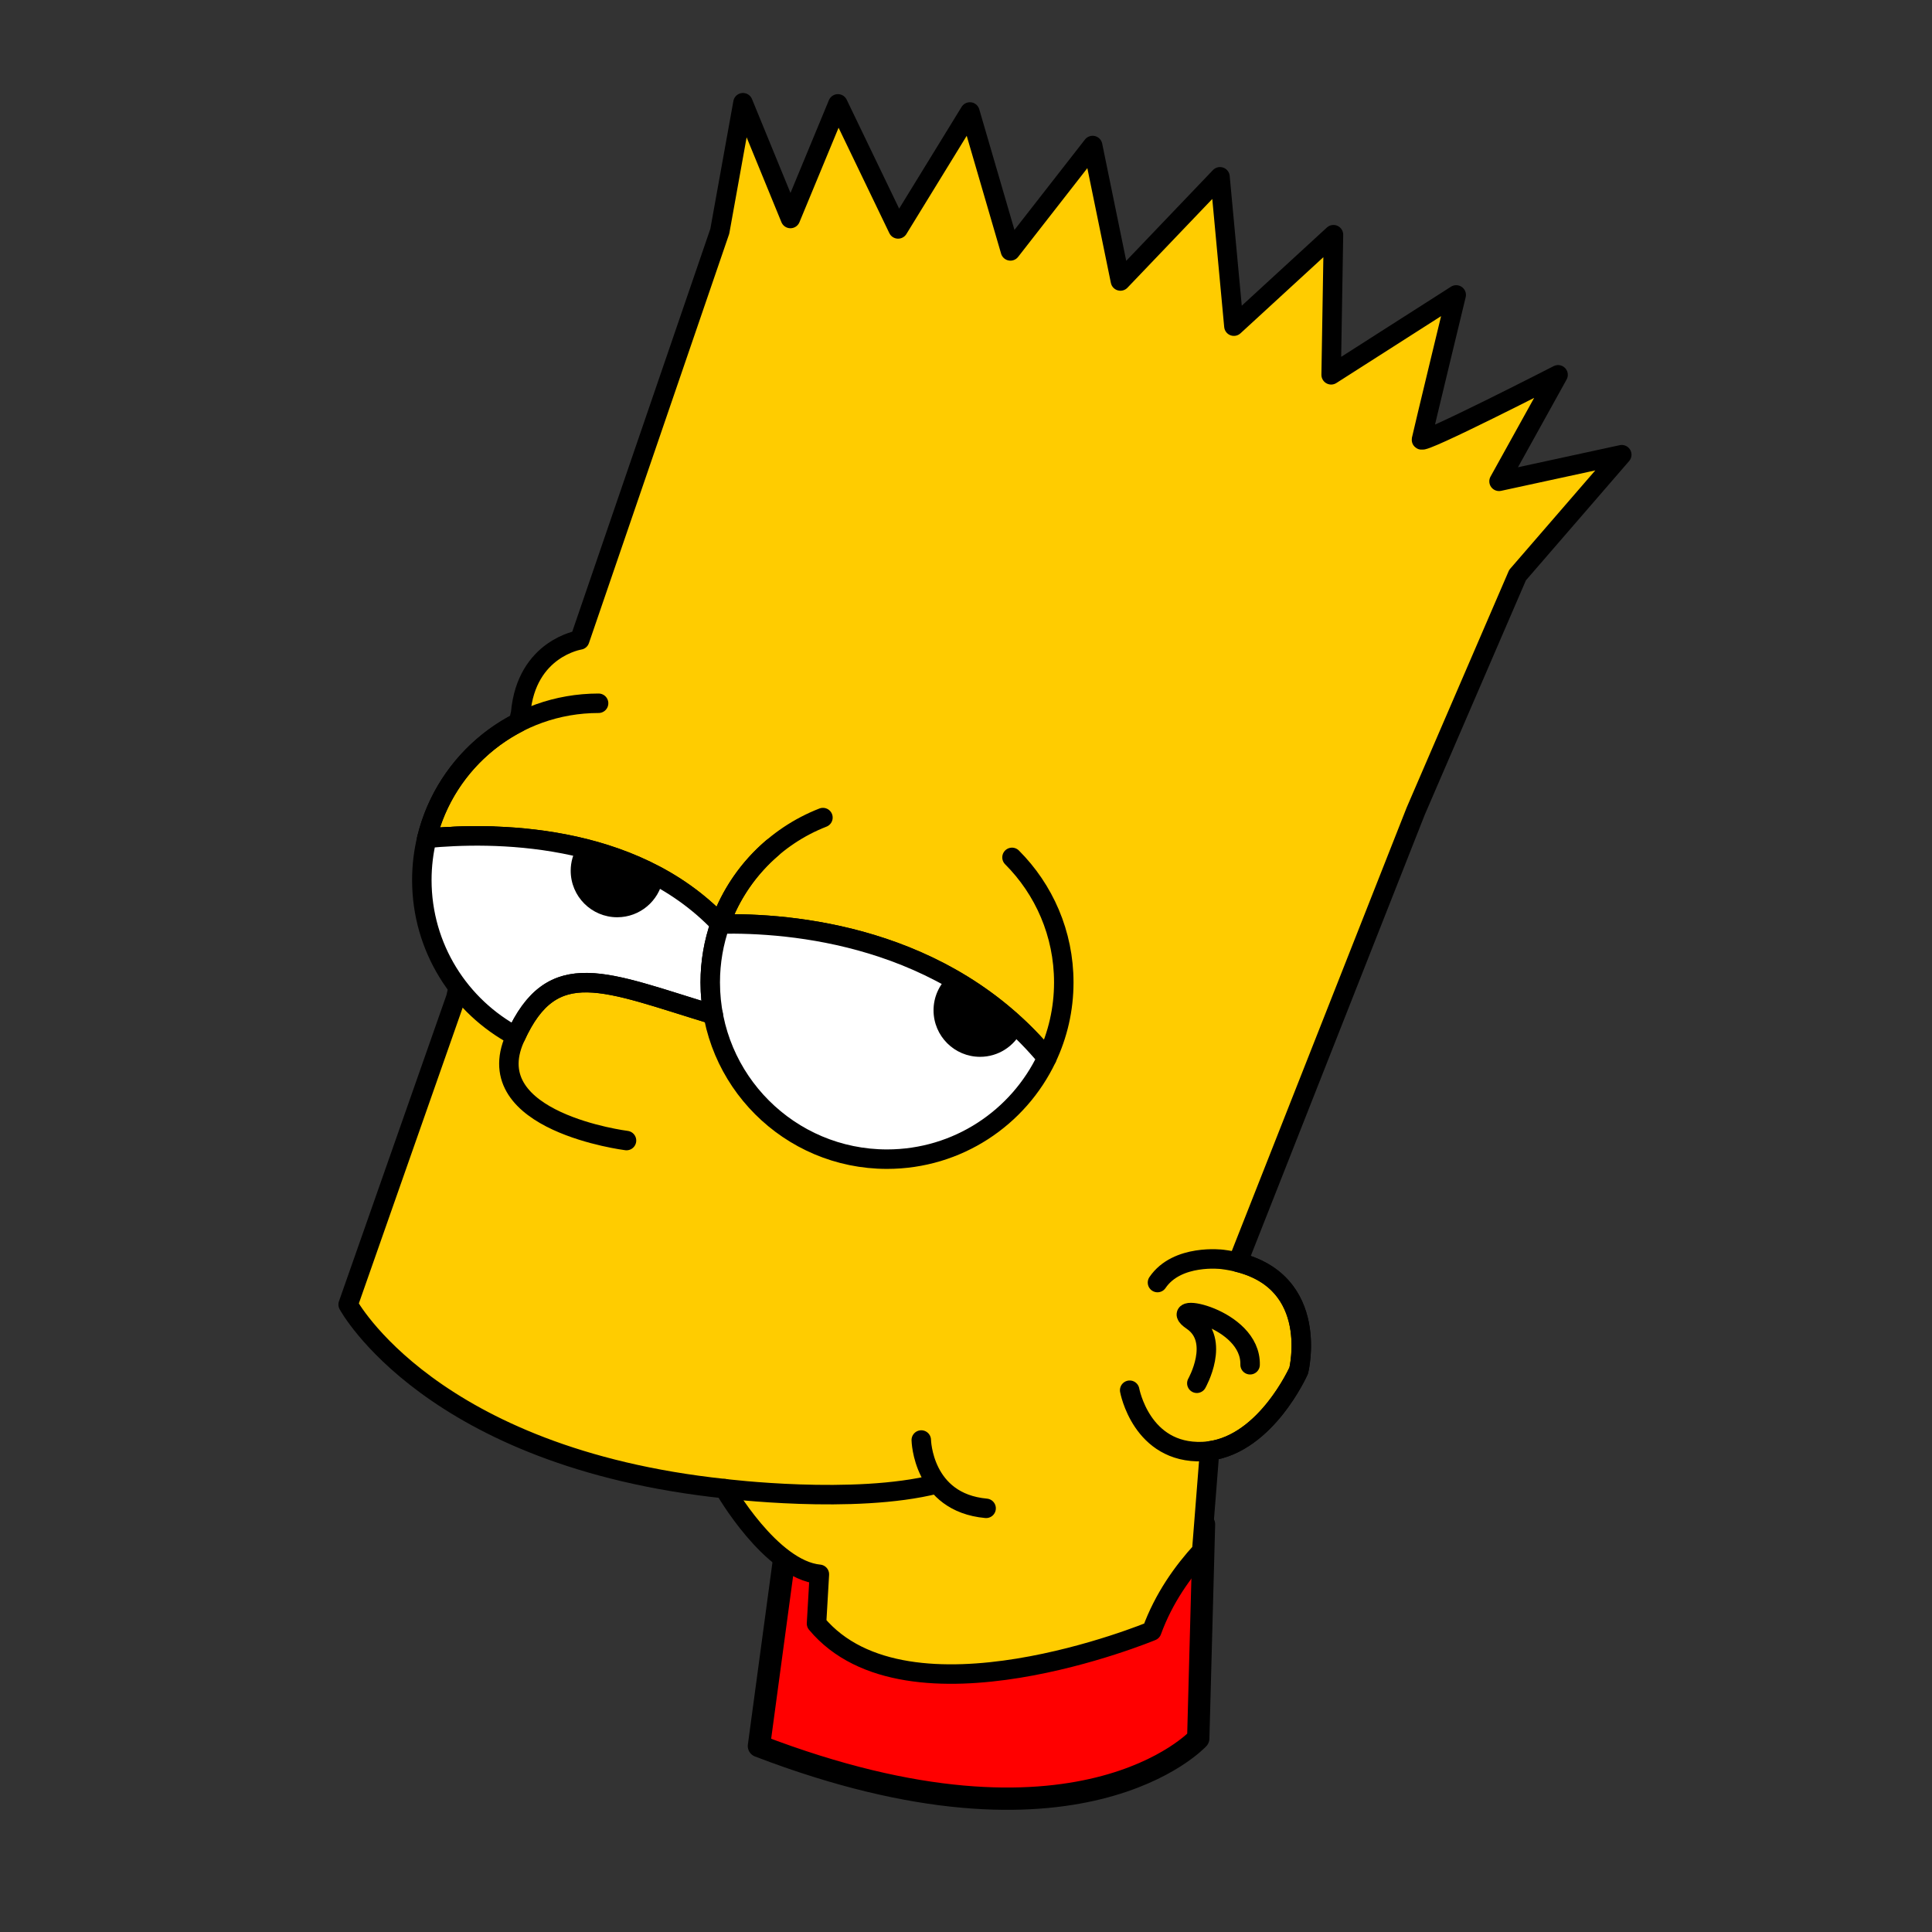 <?xml version="1.0" encoding="utf-8"?>
<!-- Generator: Adobe Illustrator 23.0.1, SVG Export Plug-In . SVG Version: 6.00 Build 0)  -->
<svg version="1.1" id="Layer_1" xmlns="http://www.w3.org/2000/svg" xmlns:xlink="http://www.w3.org/1999/xlink" x="0px" y="0px"
	 viewBox="0 0 1000 1000" style="enable-background:new 0 0 1000 1000;" xml:space="preserve">
<rect x="0" y="0" width="1000" height="1000" fill="#333333" stroke="none"/>
<style type="text/css">
	.st0{fill:#FF0000;stroke:#000000;stroke-width:11.544;stroke-linecap:round;stroke-linejoin:round;}
	.st1{fill:#FFCC00;}
	.st2{fill:none;stroke:#000000;stroke-width:10.079;stroke-linecap:round;stroke-linejoin:round;}
	.st3{fill:#FFFFFF;}
</style>
<g>
	<path class="st0" d="M392.82,903.75c165.61,63.5,227.39-3.9,227.39-3.9L623.19,789l-214.31-4.3L392.82,903.75z"/>
	<g>
		<path class="st1" d="M424.11,814.86l-1.48,25.49c47.15,56.49,173.53,3.85,173.53,3.85c6.2-17.06,16.19-30.92,25.85-41.41
			l4.08-51.78c29.49-3.98,46.12-41.62,46.12-41.62s11.2-45.45-31.52-56.03l92.05-233.43l52.74-122.25l53.94-62.33l-63.52,13.78
			L806.46,194c0,0-71.31,36.56-70.71,33.56c0.6-3,17.98-74.91,17.98-74.91L689,194l1.2-72.52l-51.54,47.34l-7.19-77.31l-51.54,53.93
			l-14.38-70.12L523,129.87l-20.98-71.91l-37.16,60.53L433.7,53.77l-24.57,59.33l-24.57-59.93l-11.99,66.52l-72.51,211.55
			c0,0-27.57,4.2-30.56,37.76l-1.12,4.94c-23.48,11.97-41.11,33.78-47.45,60c8.87-0.86,20.66-1.52,34.04-1.12l-19.03,83.6
			L180.2,675.23c0,0,42.55,79.11,194.77,95.29C374.97,770.52,398.94,812.47,424.11,814.86"/>
		<path class="st2" d="M424.11,814.86l-1.48,25.49c47.15,56.49,173.53,3.85,173.53,3.85c6.2-17.06,16.19-30.92,25.85-41.41
			l4.08-51.78c29.49-3.98,46.12-41.62,46.12-41.62s11.2-45.45-31.52-56.03l92.05-233.43l52.74-122.25l53.94-62.33l-63.52,13.78
			L806.46,194c0,0-71.31,36.56-70.71,33.56c0.6-3,17.98-74.91,17.98-74.91L689,194l1.2-72.52l-51.54,47.34l-7.19-77.31l-51.54,53.93
			l-14.38-70.12L523,129.87l-20.98-71.91l-37.16,60.53L433.7,53.77l-24.57,59.33l-24.57-59.93l-11.99,66.52l-72.51,211.55
			c0,0-27.57,4.2-30.56,37.76l-1.12,4.94c-23.48,11.97-41.11,33.78-47.45,60c8.87-0.86,20.66-1.52,34.04-1.12l-19.03,83.6
			L180.2,675.23c0,0,42.55,79.11,194.77,95.29C374.97,770.52,398.94,812.47,424.11,814.86L424.11,814.86z"/>
		<path class="st2" d="M309.83,364.01c-43.1,0-79.22,29.81-88.92,69.92c32.93-3.19,106.11-3.87,151.84,44.29
			c5.41-15.43,14.84-28.97,27.03-39.37"/>
		<path class="st2" d="M425.95,423.18c-24.82,9.67-44.37,29.86-53.2,55.09c36.56-0.77,116.3,5.64,169.09,69.32
			c5.62-11.86,8.77-25.12,8.77-39.11c0-25.26-10.24-48.14-26.8-64.7"/>
		<path class="st3" d="M369.16,525.13c-1-5.4-1.54-10.96-1.54-16.66c0-10.61,1.82-20.79,5.14-30.26
			c-45.73-48.15-118.92-47.48-151.84-44.29c-1.68,6.92-2.58,14.14-2.58,21.57c0,35.04,19.71,65.47,48.64,80.84
			C286.21,494.3,313.38,508.22,369.16,525.13"/>
		<path class="st2" d="M369.16,525.13c-1-5.4-1.54-10.96-1.54-16.66c0-10.61,1.82-20.79,5.14-30.26
			c-45.73-48.15-118.92-47.48-151.84-44.29c-1.68,6.92-2.58,14.14-2.58,21.57c0,35.04,19.71,65.47,48.64,80.84
			C286.21,494.3,313.38,508.22,369.16,525.13L369.16,525.13z"/>
		<path class="st3" d="M372.75,478.27c-3.31,9.46-5.13,19.62-5.13,30.21c0,50.53,40.96,91.5,91.5,91.5
			c36.54,0,68.06-21.42,82.73-52.38C489.05,483.91,409.31,477.5,372.75,478.27"/>
		<path class="st2" d="M372.75,478.27c-3.31,9.46-5.13,19.62-5.13,30.21c0,50.53,40.96,91.5,91.5,91.5
			c36.54,0,68.06-21.42,82.73-52.38C489.05,483.91,409.31,477.5,372.75,478.27L372.75,478.27z"/>
		<path d="M295.39,450.69c0,13.3,10.78,24.08,24.08,24.08c11.77,0,21.56-8.45,23.65-19.62c-14.19-8.09-29.34-13.44-44.26-16.87
			C296.67,441.91,295.39,446.14,295.39,450.69"/>
		<path d="M483.2,522.93c0,13.3,10.78,24.08,24.08,24.08c9.47,0,17.63-5.48,21.57-13.42c-11.96-11.6-24.86-20.84-38.07-28.16
			C486.12,509.81,483.2,516.02,483.2,522.93"/>
		<path class="st2" d="M324.28,590.35c0,0-77.05-9.63-57.79-52.97c19.26-43.34,46.42-29.29,102.67-12.24 M584.72,719.58
			c0,0,5.99,32.96,37.76,31.76c31.76-1.2,49.74-41.95,49.74-41.95s12.59-50.94-39.55-57.53c0,0-23.38-3-33.56,11.99 M619.48,715.98
			c0,0,12.58-22.17-2.4-32.36c-14.98-10.19,30.57-1.8,29.97,22.77 M476.85,745.35c0,0,0.6,32.36,33.56,35.36 M374.97,770.52
			c0,0,67.12,8.39,109.67-2.4"/>
	</g>
</g>
</svg>

